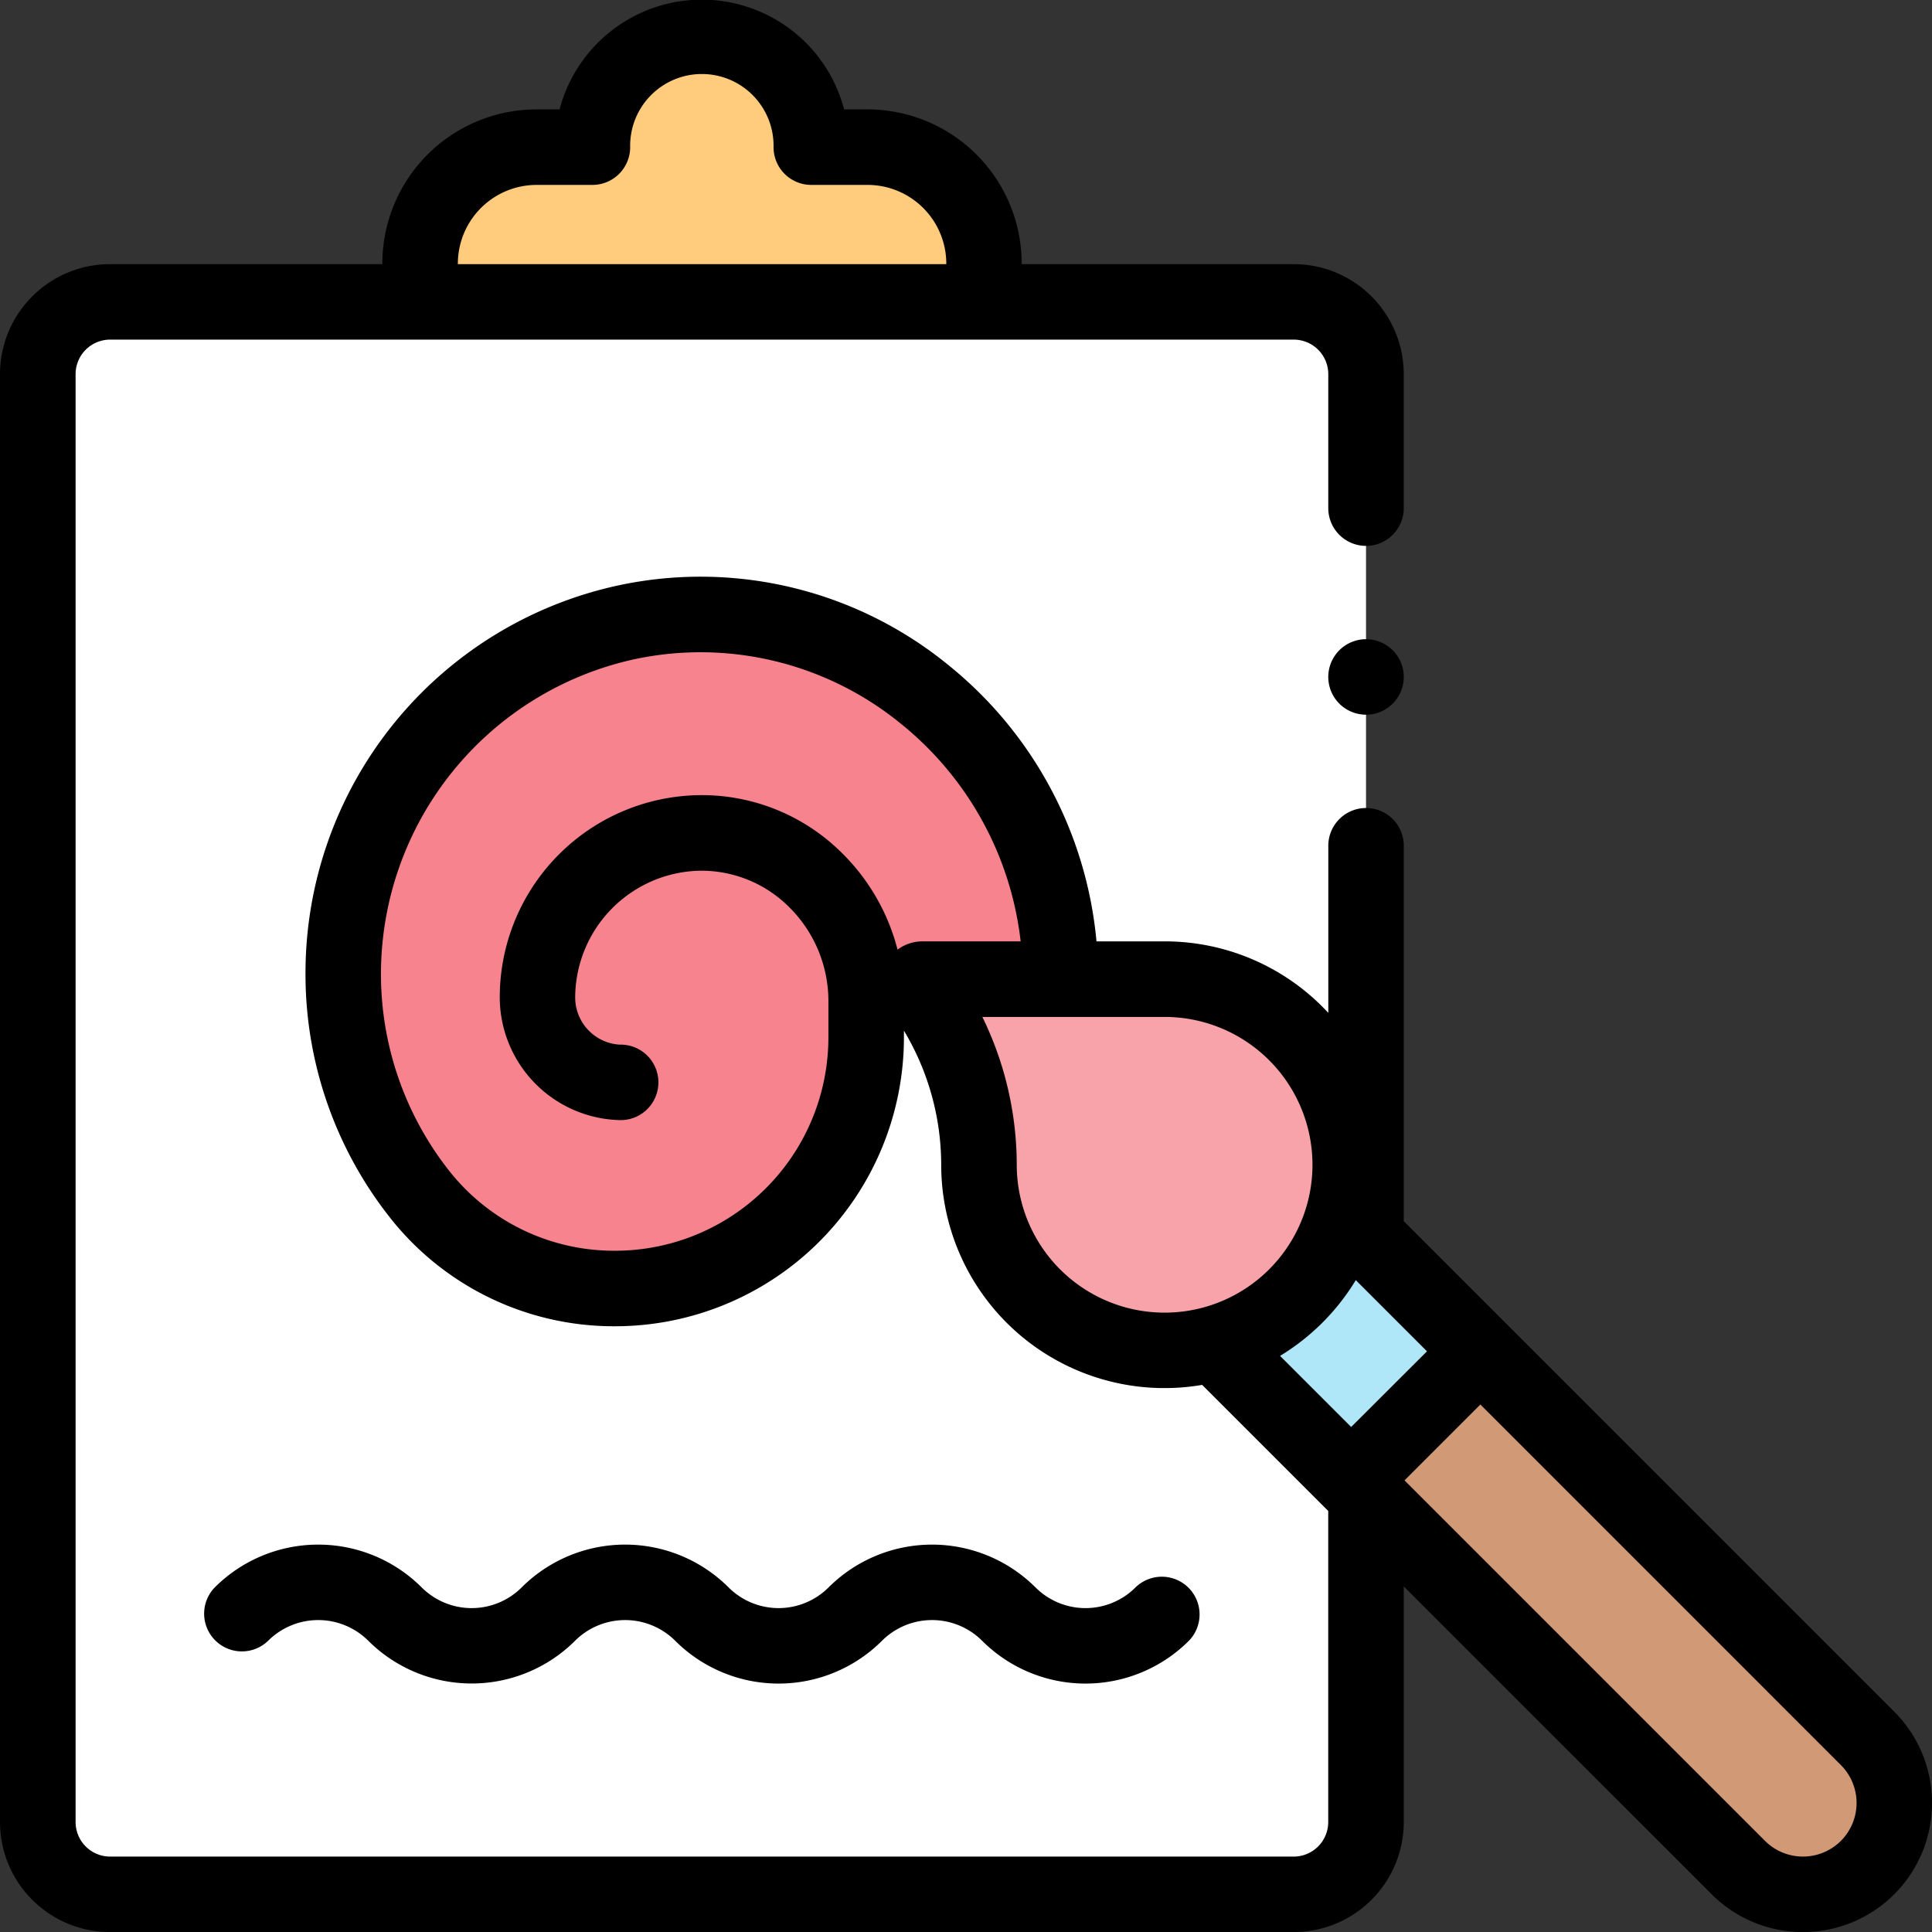 <svg xmlns="http://www.w3.org/2000/svg" width="73.556" height="73.558" viewBox="0 0 73.556 73.558">
  <rect x="0" y="0" width="73.556" height="73.558" fill="#333333" stroke="none"/>
  <g id="_43" data-name="43" transform="translate(-0.008 0)">
    <path id="XMLID_1889_" d="M57.828,140.628H12.759a2.751,2.751,0,0,1-2.751-2.751V82.751A2.751,2.751,0,0,1,12.759,80H57.828a2.751,2.751,0,0,1,2.751,2.751v55.126A2.751,2.751,0,0,1,57.828,140.628Z" transform="translate(-8.563 -68.507)" fill="#fff"/>
    <path id="XMLID_1919_" d="M118.275,176.682a13.656,13.656,0,1,0-27.309-.229,13.6,13.6,0,0,0,2.837,8.333,9.549,9.549,0,0,0,17.076-5.875V177.5a6.357,6.357,0,0,0-6.381-6.381,6.259,6.259,0,0,0-6.137,6.258,3.226,3.226,0,0,0,3.129,3.241Z" transform="translate(-77.89 -139.41)" fill="#f6838d"/>
    <path id="XMLID_1453_" d="M128.379,14.166h-2.145a4.166,4.166,0,1,0-8.333,0h-2.133a4.428,4.428,0,0,0-4.428,4.428v1.462h21.467V18.595A4.428,4.428,0,0,0,128.379,14.166Z" transform="translate(-95.338 -8.563)" fill="#ffcb7c"/>
    <g id="XMLID_1576_" transform="translate(34.972 37.277)">
      <path id="XMLID_1582_" d="M327.554,322.626l19.832,19.832a3.479,3.479,0,0,1-4.919,4.919l-19.832-19.832Z" transform="translate(-311.247 -313.552)" fill="#d29976"/>
      <path id="XMLID_2733_" d="M0,0H6.957V7.312H0Z" transform="translate(11.377 13.994) rotate(-45)" fill="#b0e7f8"/>
      <path id="XMLID_1611_" d="M259.816,266.526v.012a7.066,7.066,0,0,1-14.132-.012,11.321,11.321,0,0,0-2.278-6.811.156.156,0,0,1,.124-.249h9.225A7.06,7.06,0,0,1,259.816,266.526Z" transform="translate(-243.375 -259.466)" fill="#f8a2aa"/>
    </g>
    <g id="XMLID_257_" transform="translate(0.008 0)">
      <path id="XMLID_567_" d="M72.127,65.167,53.453,46.493V32.238a1.437,1.437,0,1,0-2.873,0v6.325a8.473,8.473,0,0,0-6.226-2.723h-2.6a15.306,15.306,0,0,0-5.648-10.527,14.918,14.918,0,0,0-12.553-3.026A15.1,15.1,0,0,0,11.639,37.043a14.949,14.949,0,0,0,3.136,9.211,10.849,10.849,0,0,0,8.56,4.24h.088a11,11,0,0,0,11-10.993V39.24a9.952,9.952,0,0,1,1.419,5.1,8.5,8.5,0,0,0,9.935,8.386l4.8,4.8V69.371a1.316,1.316,0,0,1-1.314,1.314H4.2a1.316,1.316,0,0,1-1.314-1.314V14.244A1.316,1.316,0,0,1,4.2,12.93H49.265a1.316,1.316,0,0,1,1.314,1.314v5.064a1.437,1.437,0,1,0,2.873,0V14.244a4.192,4.192,0,0,0-4.188-4.188H38.906v-.026a5.872,5.872,0,0,0-5.865-5.865h-.895a5.6,5.6,0,0,0-10.833,0h-.883a5.872,5.872,0,0,0-5.865,5.865v.026H4.2A4.192,4.192,0,0,0,.008,14.244V69.371A4.192,4.192,0,0,0,4.2,73.558H49.265a4.192,4.192,0,0,0,4.188-4.188V60.4L65.175,72.119a4.915,4.915,0,0,0,6.951-6.951ZM17.44,10.031A3,3,0,0,1,20.431,7.04h2.133A1.437,1.437,0,0,0,24,5.6a2.73,2.73,0,1,1,5.459,0A1.437,1.437,0,0,0,30.9,7.04h2.145a3,3,0,0,1,2.991,2.991v.026H17.44ZM35.128,35.84a1.583,1.583,0,0,0-.948.316,7.938,7.938,0,0,0-2.119-3.682,7.557,7.557,0,0,0-5.48-2.2,7.7,7.7,0,0,0-7.546,7.694A4.685,4.685,0,0,0,23.6,42.645a1.437,1.437,0,1,0,0-2.873,1.8,1.8,0,0,1-1.693-1.8,4.846,4.846,0,0,1,4.728-4.821,4.722,4.722,0,0,1,3.412,1.379,5.029,5.029,0,0,1,1.5,3.566V39.5a8.124,8.124,0,0,1-8.13,8.119h-.065A7.993,7.993,0,0,1,17.05,44.5a12.1,12.1,0,0,1-2.538-7.456A12.274,12.274,0,0,1,24.155,25.1,12.058,12.058,0,0,1,34.3,27.548a12.449,12.449,0,0,1,4.567,8.293H35.128Zm3.59,8.5a12.833,12.833,0,0,0-1.309-5.623h6.945a5.63,5.63,0,0,1,5.623,5.623v.012a5.629,5.629,0,1,1-11.259-.012Zm12.911,4.4,2.708,2.708L51.45,54.329l-2.707-2.707A8.562,8.562,0,0,0,51.629,48.733ZM70.095,70.087a2.044,2.044,0,0,1-2.888,0L53.481,56.361l2.888-2.888L70.095,67.2A2.044,2.044,0,0,1,70.095,70.087Z" transform="translate(-0.008 0)"/>
      <path id="XMLID_572_" d="M56.46,412.98a2.7,2.7,0,0,1,3.811,0,5.575,5.575,0,0,0,7.874,0,2.7,2.7,0,0,1,3.811,0,5.568,5.568,0,0,0,7.874,0,2.7,2.7,0,0,1,3.811,0,5.568,5.568,0,0,0,7.874,0,1.437,1.437,0,0,0-2.032-2.032,2.694,2.694,0,0,1-3.811,0,5.575,5.575,0,0,0-7.874,0,2.695,2.695,0,0,1-3.811,0,5.574,5.574,0,0,0-7.874,0,2.694,2.694,0,0,1-3.811,0,5.574,5.574,0,0,0-7.874,0,1.437,1.437,0,0,0,2.032,2.032Z" transform="translate(-46.25 -350.513)"/>
      <path id="XMLID_573_" d="M353.445,169.39a1.437,1.437,0,1,0,1.016.421A1.447,1.447,0,0,0,353.445,169.39Z" transform="translate(-301.437 -145.054)"/>
    </g>
  </g>
</svg>
